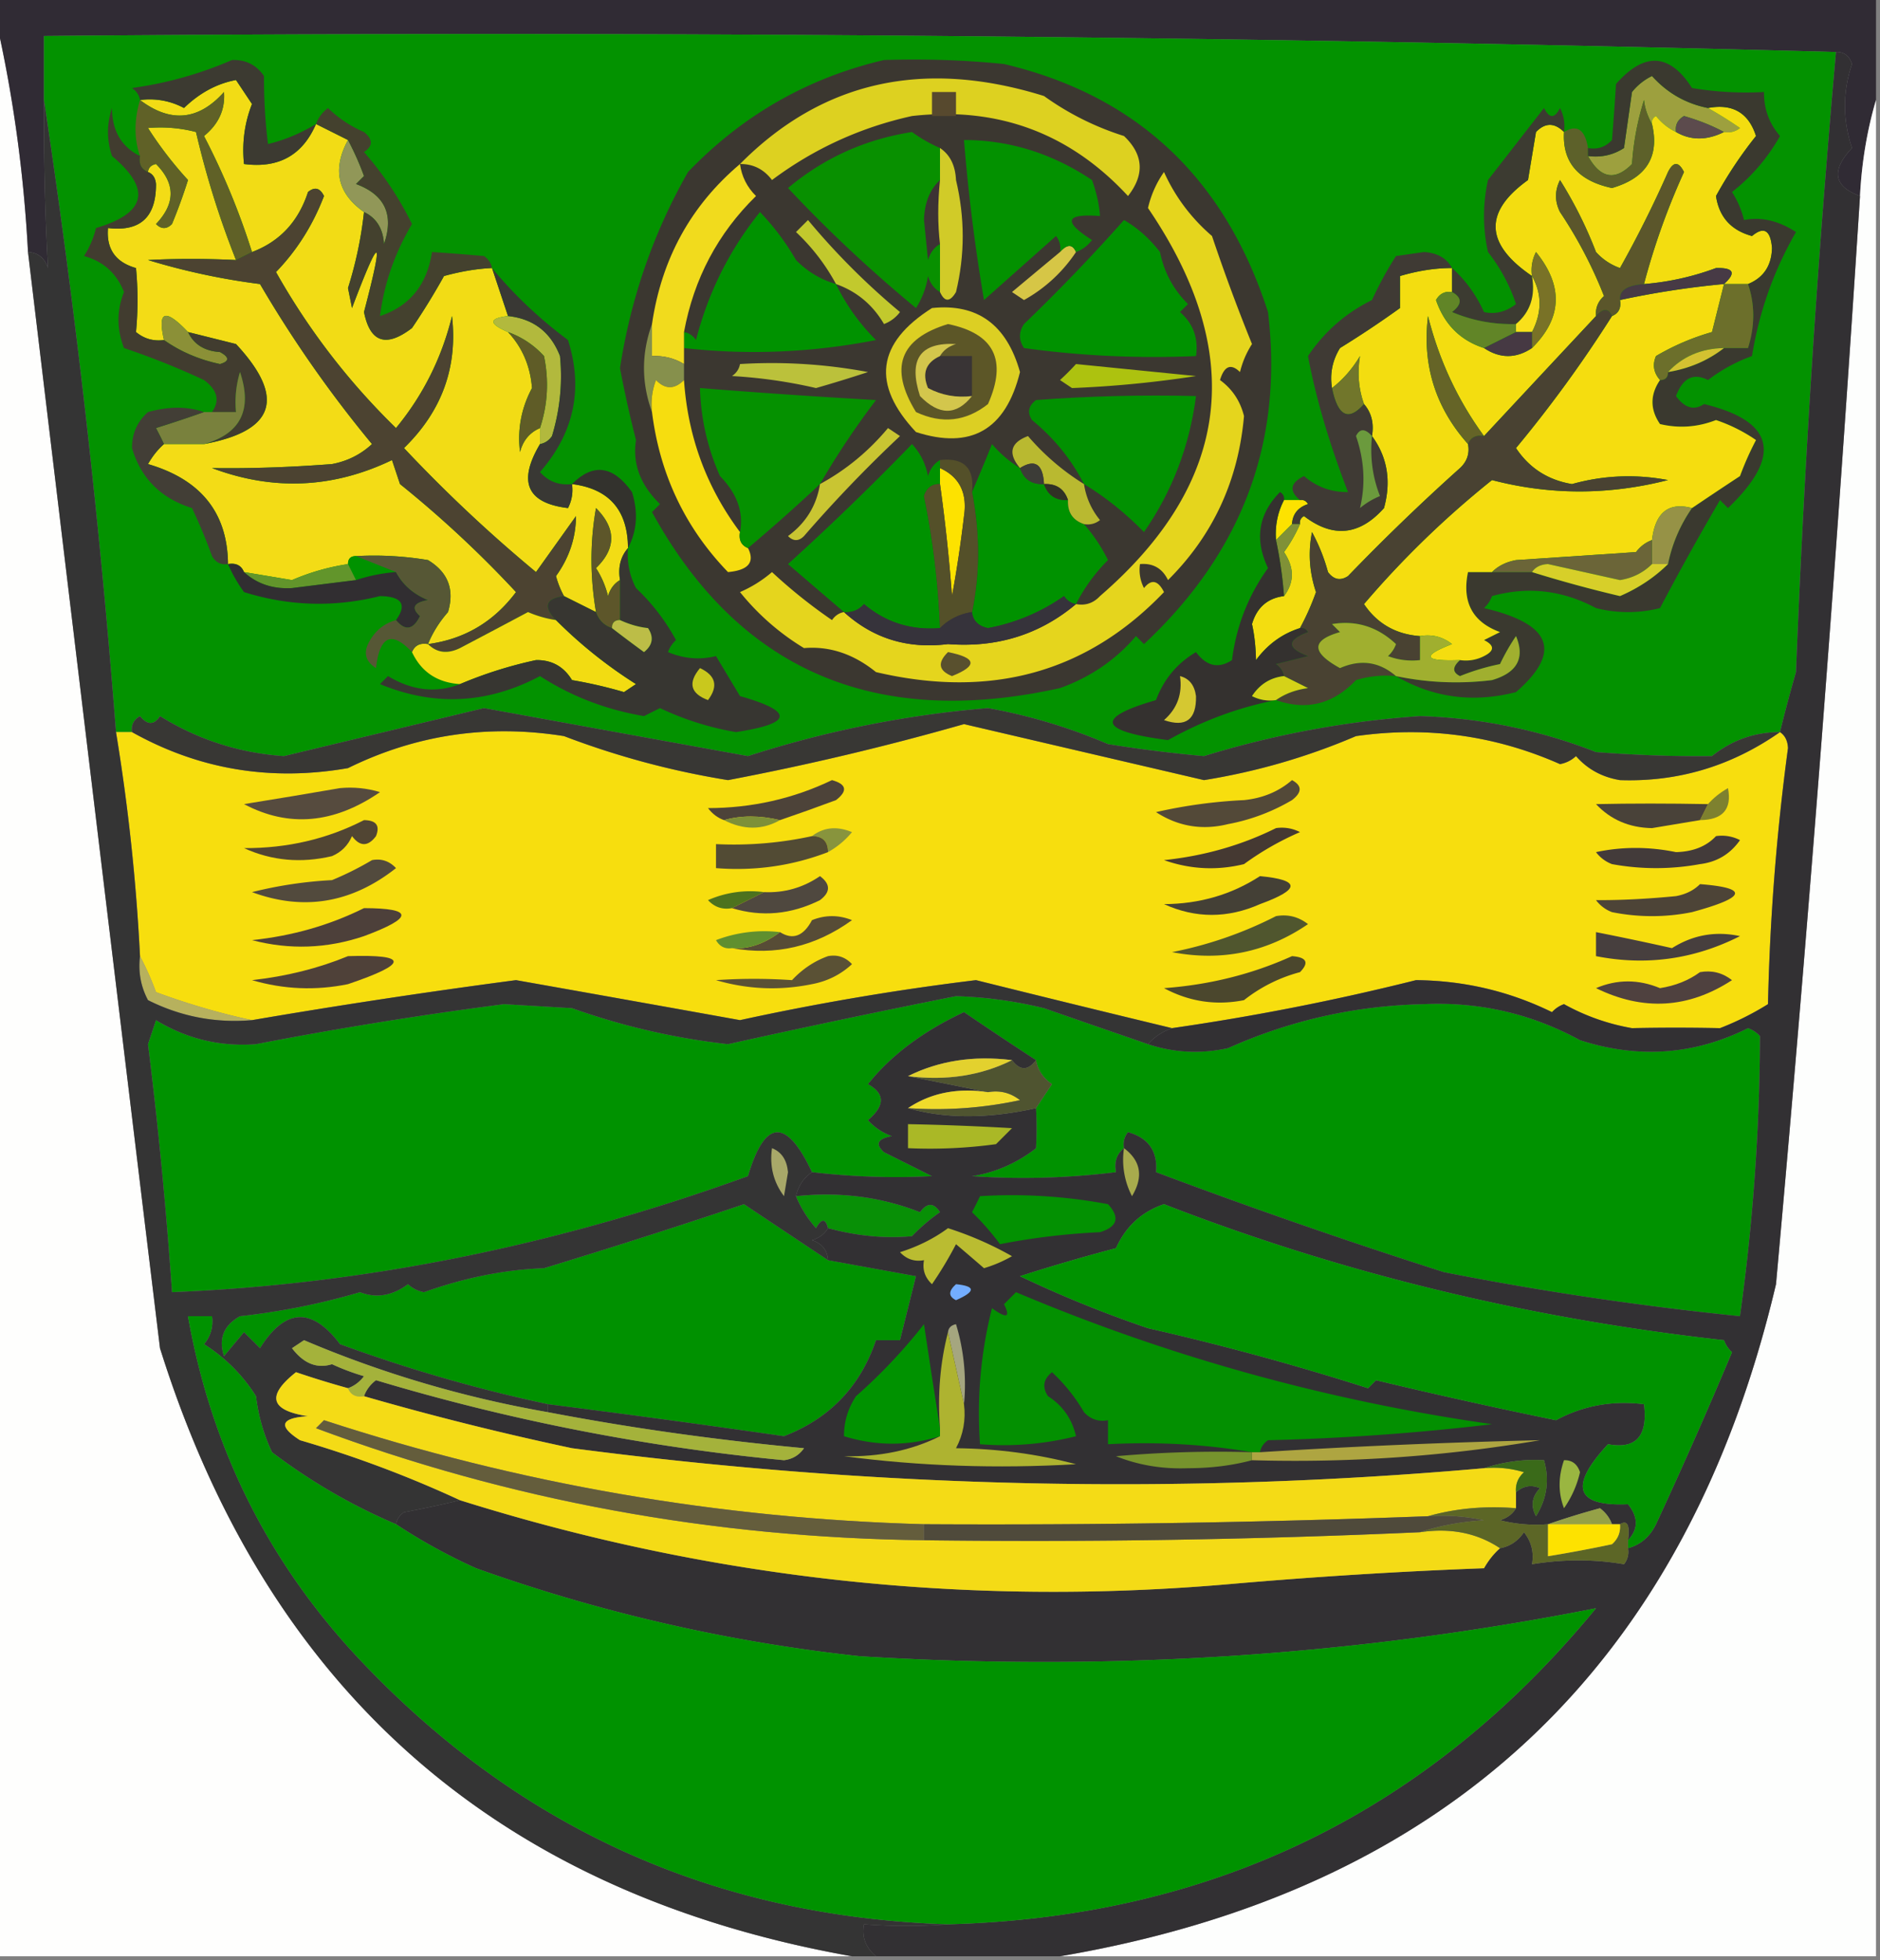<svg xmlns="http://www.w3.org/2000/svg" width="235" height="245" style="shape-rendering:geometricPrecision;text-rendering:geometricPrecision;image-rendering:optimizeQuality;fill-rule:evenodd;clip-rule:evenodd"><rect width="100%" height="100%" fill="#808080" stroke="none"/><path style="opacity:1" fill="#fefefd" d="M-.5 2.5c2.143 9.426 3.476 19.093 4 29a81725.64 81725.64 0 0 0 16.5 137c13.422 42.805 42.255 68.139 86.5 76H-.5V2.5z"/><path style="opacity:1" fill="#302b34" d="M-.5-.5h235v13c-1.117 3.795-1.783 7.795-2 12-3.299-1.2-3.632-3.2-1-6-1.173-3.52-1.173-7.02 0-10.5-.336-1.03-1.003-1.53-2-1.5a6273.2 6273.2 0 0 0-224-2v8c-.05 7.06.116 14.06.5 21-.417-1.256-1.25-1.923-2.5-2-.524-9.907-1.857-19.574-4-29v-3z"/><path style="opacity:1" fill="#039200" d="M229.5 6.5a1560.321 1560.321 0 0 0-5 77.5c-.72 2.49-1.387 4.99-2 7.5-3.175.003-6.008 1.003-8.5 3-4.632.051-9.465-.116-14.5-.5a65.352 65.352 0 0 0-22-4.5 118.848 118.848 0 0 0-27 5c-4.017-.36-8.017-.86-12-1.5a68.92 68.92 0 0 0-15-4.5 133.016 133.016 0 0 0-30 6c-10.97-1.993-21.97-3.993-33-6l-25 6c-5.6-.386-10.767-2.053-15.5-5-.741 1.14-1.575 1.14-2.5 0-.797.457-1.13 1.124-1 2h-2a1102.087 1102.087 0 0 0-9-79v-8a6273.2 6273.2 0 0 1 224 2z"/><path style="opacity:1" fill="#f2dc15" d="m39.5 15.5 4 2c-1.986 3.667-1.319 6.667 2 9a49.07 49.07 0 0 1-2 9.5l.5 2.5c3.553-9.396 4.053-9.23 1.5.5.762 3.81 2.762 4.477 6 2a86.494 86.494 0 0 0 4-6.5c2.106-.58 4.106-.914 6-1l2 6c-2.433.286-2.433.952 0 2 1.79 1.922 2.79 4.255 3 7-1.343 2.51-1.843 5.176-1.5 8 .377-1.442 1.21-2.442 2.5-3v2c-2.803 4.717-1.637 7.383 3.5 8 .483-.948.65-1.948.5-3 4.637.588 6.97 3.255 7 8-.934 1.068-1.268 2.401-1 4-.722.418-1.222 1.084-1.5 2a11.362 11.362 0 0 0-1.5-3.5c2.535-2.457 2.535-4.957 0-7.5-.754 4.218-.754 8.552 0 13l-4-2a11.104 11.104 0 0 1-1-2.5c1.654-2.295 2.487-4.795 2.5-7.5l-5 7A181.46 181.46 0 0 1 50.5 56c4.73-4.606 6.73-10.106 6-16.5-1.274 5.214-3.607 9.88-7 14a86.074 86.074 0 0 1-15-19.5c2.604-2.691 4.604-5.858 6-9.5-.502-1.021-1.168-1.188-2-.5-1.199 3.695-3.532 6.195-7 7.5a90.162 90.162 0 0 0-6-14.5c1.832-1.489 2.665-3.322 2.5-5.5-3.176 3.557-6.676 3.89-10.5 1 1.967-.24 3.8.094 5.5 1 1.95-1.888 4.117-3.054 6.5-3.5l2 3c-.935 2.38-1.268 4.88-1 7.5 4.318.57 7.318-1.096 9-5z"/><path style="opacity:1" fill="#9da03e" d="M213.5 13.5a51.19 51.19 0 0 1 4 2.5 2.427 2.427 0 0 1-2 .5c-1.497-.806-3.164-1.472-5-2-.798.457-1.131 1.124-1 2-.958-.453-1.792-1.12-2.5-2-.399.228-.565.562-.5 1-.574-1.028-.907-2.028-1-3a34.25 34.25 0 0 0-1.5 8c-2.12 2.14-3.953 1.807-5.5-1 1.644.213 3.144-.12 4.5-1l1-7a7.248 7.248 0 0 1 2.5-2c1.9 2.116 4.233 3.45 7 4z"/><path style="opacity:1" fill="#fdfefd" d="M234.5 12.5v232h-102c48.412-8.246 78.245-36.246 89.5-84a5191.663 5191.663 0 0 0 10.5-136c.217-4.205.883-8.205 2-12z"/><path style="opacity:1" fill="#f3dd10" d="M213.5 13.5c3.071-.575 5.071.591 6 3.5a52.108 52.108 0 0 0-5 7.5c.388 2.622 1.888 4.289 4.5 5 1.487-1.241 2.32-.741 2.5 1.5-.057 2.209-1.057 3.709-3 4.5h-3c1.554-1.395 1.221-2.061-1-2a33.39 33.39 0 0 1-9 2 87.73 87.73 0 0 1 5-14c-.667-1.333-1.333-1.333-2 0a142.322 142.322 0 0 1-6 12 7.292 7.292 0 0 1-3-2 51.91 51.91 0 0 0-4.5-9c-.667 1.333-.667 2.667 0 4a55.08 55.08 0 0 1 5.5 10.5c-.752.67-1.086 1.504-1 2.5-4.716 5.046-9.383 10.046-14 15-3.28-4.48-5.613-9.48-7-15-.744 6.1.923 11.434 5 16 .219 1.175-.114 2.175-1 3a265.053 265.053 0 0 0-14 13.5c-.949.617-1.782.45-2.5-.5a22.973 22.973 0 0 0-2-5c-.499 2.522-.332 5.022.5 7.5a31.535 31.535 0 0 1-2 4.5c-2.216.703-4.049 2.036-5.5 4-.034-1.68-.201-3.18-.5-4.5.603-2.071 1.936-3.238 4-3.5 1.307-1.723 1.307-3.556 0-5.5a18.476 18.476 0 0 0 2-3.5c-.065-.438.101-.772.5-1 3.607 2.769 6.94 2.436 10-1 .927-3.363.427-6.363-1.5-9 .268-1.599-.066-2.932-1-4-.68-1.89-.847-3.89-.5-6-.949 1.593-2.115 2.926-3.5 4-.285-1.788.048-3.455 1-5a125.96 125.96 0 0 0 7.5-5v-4c2.262-.669 4.429-1.002 6.5-1v3c-.876-.13-1.543.203-2 1 1.044 3.045 3.044 5.045 6 6 2 1.333 4 1.333 6 0 3.782-3.745 3.949-7.745.5-12a4.934 4.934 0 0 0-.5 3c-5.891-4.004-6.058-8.004-.5-12l1-6c1.145-1.184 2.312-1.184 3.5 0-.215 3.774 1.785 6.108 6 7 4.297-1.253 5.964-3.92 5-8-.065-.438.101-.772.5-1 .708.88 1.542 1.547 2.5 2 1.847 1.073 3.847 1.073 6 0a2.427 2.427 0 0 0 2-.5 51.19 51.19 0 0 0-4-2.5z"/><path style="opacity:1" fill="#f3dc16" d="M29.5 32.5c-3.848-.189-7.515-.189-11 0a84.268 84.268 0 0 0 14 3 151.05 151.05 0 0 0 14 20c-1.412 1.306-3.079 2.14-5 2.5-5.27.404-10.27.57-15 .5 7.643 2.87 15.143 2.537 22.5-1l1 3A137.233 137.233 0 0 1 64.5 74c-2.782 3.722-6.449 5.889-11 6.5.582-1.431 1.415-2.764 2.5-4 .84-2.818.006-4.984-2.5-6.5a40.936 40.936 0 0 0-9-.5c-.667 0-1 .333-1 1a28.151 28.151 0 0 0-7 2c-2.012-.34-4.012-.673-6-1-.342-.838-1.008-1.172-2-1-.052-6.4-3.385-10.567-10-12.5.566-.995 1.233-1.828 2-2.5h5c8.9-1.645 10.233-5.812 4-12.5l-6-1.5c-2.847-3.002-3.847-2.668-3 1-1.322.17-2.489-.163-3.5-1a42.22 42.22 0 0 0 0-8c-2.556-.72-3.723-2.386-3.5-5 4.021.482 6.021-1.352 6-5.5-.07-.765-.403-1.265-1-1.5.06-.543.393-.876 1-1 2.438 2.438 2.438 4.938 0 7.5.667.667 1.333.667 2 0a66.778 66.778 0 0 0 2-5.5 47.053 47.053 0 0 1-5-6.5 17.64 17.64 0 0 1 6 .5 111.74 111.74 0 0 0 5 16z"/><path style="opacity:1" fill="#3c3a31" d="M39.5 15.5c-1.682 3.904-4.682 5.57-9 5-.268-2.62.065-5.12 1-7.5l-2-3c-2.383.446-4.55 1.612-6.5 3.5-1.7-.906-3.533-1.24-5.5-1-.11-.617-.444-1.117-1-1.5A47.422 47.422 0 0 0 29 7.5c1.71-.06 3.044.606 4 2-.011 2.937.155 5.77.5 8.5 2.037-.483 4.037-1.316 6-2.5z"/><path style="opacity:1" fill="#5d612a" d="M206.5 15.5c.964 4.08-.703 6.747-5 8-4.215-.892-6.215-3.226-6-7 1.623-.99 2.623-.324 3 2v1c1.547 2.807 3.38 3.14 5.5 1a34.25 34.25 0 0 1 1.5-8c.093.972.426 1.972 1 3z"/><path style="opacity:1" fill="#606127" d="m31.5 31.5-2 1a111.74 111.74 0 0 1-5-16 17.64 17.64 0 0 0-6-.5 47.053 47.053 0 0 0 5 6.5 66.778 66.778 0 0 1-2 5.5c-.667.667-1.333.667-2 0 2.438-2.562 2.438-5.062 0-7.5-.607.124-.94.457-1 1-.838-.342-1.172-1.008-1-2-.744-2.148-.744-4.482 0-7 3.824 2.89 7.324 2.557 10.5-1 .165 2.178-.668 4.011-2.5 5.5a90.162 90.162 0 0 1 6 14.5z"/><path style="opacity:1" fill="#919758" d="M43.5 17.5a36.213 36.213 0 0 1 2 4.5l-1 1c3.604 1.334 4.771 3.834 3.5 7.5-.122-1.937-.955-3.27-2.5-4-3.319-2.333-3.986-5.333-2-9z"/><path style="opacity:1" fill="#3a392f" d="M174.5 84.5c3.976.83 7.976.997 12 .5 3.144-.919 4.144-2.752 3-5.5a26.598 26.598 0 0 0-2 3.5 28.043 28.043 0 0 0-5 1.5c-.963-.47-.963-1.136 0-2a4.932 4.932 0 0 0 3-.5c1.333-.667 1.333-1.333 0-2l2-1c-3.441-1.258-4.774-3.758-4-7.5h8a161.564 161.564 0 0 0 11 3c2.313-1 4.313-2.334 6-4a18.658 18.658 0 0 1 3-7 521.141 521.141 0 0 1 6-4 37.151 37.151 0 0 1 2-4.5 20.026 20.026 0 0 0-5-2.5c-2.301.896-4.634 1.063-7 .5-1.252-1.828-1.252-3.661 0-5.5.667 0 1-.333 1-1 2.657-.435 4.991-1.435 7-3h3c.871-2.772.871-5.438 0-8 1.943-.791 2.943-2.291 3-4.5-.18-2.241-1.013-2.741-2.5-1.5-2.612-.711-4.112-2.378-4.5-5a52.108 52.108 0 0 1 5-7.5c-.929-2.909-2.929-4.075-6-3.5-2.767-.55-5.1-1.884-7-4a7.248 7.248 0 0 0-2.5 2l-1 7c-1.356.88-2.856 1.213-4.5 1v-1c1.175.219 2.175-.114 3-1 .176-2.172.343-4.505.5-7 3.537-4.034 6.704-3.867 9.5.5 2.982.498 5.982.665 9 .5-.023 2.1.644 3.933 2 5.5a23.377 23.377 0 0 1-6 7 11.339 11.339 0 0 1 1.5 3.5c2.128-.427 4.295.073 6.5 1.5-2.77 4.793-4.603 9.96-5.5 15.5a20.48 20.48 0 0 0-5.5 3c-1.822-.929-3.155-.262-4 2 1.09 1.503 2.257 1.836 3.5 1 8.832 2.128 9.832 6.46 3 13l-1-1a334.97 334.97 0 0 0-7.5 13.5 16.25 16.25 0 0 1-8 0c-4.183-2.242-8.516-2.742-13-1.5a3.647 3.647 0 0 1-1 1.5c8.462 1.964 9.795 5.464 4 10.5-5.357 1.377-10.357.71-15-2z"/><path style="opacity:1" fill="#5c4b4d" d="M215.5 16.5c-2.153 1.073-4.153 1.073-6 0-.131-.876.202-1.543 1-2 1.836.528 3.503 1.194 5 2z"/><path style="opacity:1" fill="#3c3b31" d="M195.5 16.5c-1.188-1.184-2.355-1.184-3.5 0l-1 6c-5.558 3.996-5.391 7.996.5 12 .446 2.51-.22 4.51-2 6-2.771.08-5.437-.42-8-1.5 1.274-.977 1.274-1.81 0-2.5v-3c1.679 1.5 3.012 3.333 4 5.5 1.408.315 2.741-.018 4-1a21.46 21.46 0 0 0-3.5-6.5c-.667-3-.667-6 0-9l7-9c.667 1.333 1.333 1.333 2 0 .483.948.649 1.948.5 3z"/><path style="opacity:1" fill="#44412e" d="M61.5 33.5c-1.894.086-3.894.42-6 1a86.494 86.494 0 0 1-4 6.5c-3.238 2.477-5.238 1.81-6-2 2.553-9.73 2.053-9.896-1.5-.5l-.5-2.5a49.07 49.07 0 0 0 2-9.5c1.545.73 2.378 2.063 2.5 4 1.271-3.666.104-6.166-3.5-7.5l1-1a36.213 36.213 0 0 0-2-4.5l-4-2c.283-.79.783-1.456 1.5-2a14.754 14.754 0 0 0 4.5 3c1.14.925 1.14 1.759 0 2.5a41.042 41.042 0 0 1 6 9c-2.15 3.613-3.483 7.447-4 11.5 3.707-1.224 5.873-3.89 6.5-8 1.974.126 4.141.292 6.5.5.556.383.89.883 1 1.5z"/><path style="opacity:1" fill="#f9e01b" d="M191.5 34.5c1.256 2.226 1.256 4.559 0 7h-2v-1c1.78-1.49 2.446-3.49 2-6z"/><path style="opacity:1" fill="#797227" d="M191.5 43.5v-2c1.256-2.441 1.256-4.774 0-7a4.934 4.934 0 0 1 .5-3c3.449 4.255 3.282 8.255-.5 12z"/><path style="opacity:1" fill="#f5dd0f" d="m215.5 35.5-1.5 6a29.87 29.87 0 0 0-7 3c-.47 1.077-.303 2.077.5 3-1.252 1.839-1.252 3.672 0 5.5 2.366.563 4.699.396 7-.5a20.026 20.026 0 0 1 5 2.5 37.151 37.151 0 0 0-2 4.5 521.141 521.141 0 0 0-6 4c-2.925-.781-4.592.552-5 4-.789.283-1.456.783-2 1.5l-15 1c-1.237.232-2.237.732-3 1.5h-3c-.774 3.742.559 6.242 4 7.5l-2 1c1.333.667 1.333 1.333 0 2a4.932 4.932 0 0 1-3 .5c-4.541.17-4.874-.498-1-2-1.189-.929-2.522-1.262-4-1-3.013-.22-5.347-1.553-7-4a117.324 117.324 0 0 1 16-15.5c7.255 1.894 14.589 1.894 22 0-4.058-.767-8.058-.6-12 .5-3.004-.5-5.338-2-7-4.5a159.076 159.076 0 0 0 12-16.5c.838-.342 1.172-1.008 1-2 4.29-.925 8.624-1.591 13-2z"/><path style="opacity:1" fill="#473a45" d="M215.5 35.5c-4.376.409-8.71 1.075-13 2-.122-1.207.878-1.874 3-2a33.39 33.39 0 0 0 9-2c2.221-.061 2.554.605 1 2z"/><path style="opacity:1" fill="#3b3730" d="M110.5 7.5c5.011-.166 10.011 0 15 .5 16.591 3.91 27.591 14.244 33 31 1.953 16.194-3.214 30.027-15.5 41.5l-1-1c-2.536 2.97-5.703 5.136-9.5 6.5-23.136 5.118-40.136-2.215-51-22l1-1c-2.455-2.383-3.455-5.05-3-8a141.823 141.823 0 0 1-2-9c1.347-8.745 4.18-16.911 8.5-24.5 6.822-7.107 14.988-11.773 24.5-14z"/><path style="opacity:1" fill="#d6c646" d="M134.5 31.5a18.711 18.711 0 0 1-6.5 6l-1.5-1a1833.76 1833.76 0 0 1 6-5c.896-1.006 1.562-1.006 2 0z"/><path style="opacity:1" fill="#c2c92d" d="M104.5 35.5a25.534 25.534 0 0 0-5-6.5l1.5-1.5A89.164 89.164 0 0 0 112.5 39a4.451 4.451 0 0 1-2 1.5c-1.405-2.407-3.405-4.074-6-5z"/><path style="opacity:1" fill="#009200" d="M140.5 27.5c1.693.975 3.193 2.308 4.5 4 .516 2.534 1.683 4.7 3.5 6.5l-1 1c1.655 1.444 2.322 3.278 2 5.5-7.255.313-14.421-.02-21.5-1-.667-1-.667-2 0-3a228.244 228.244 0 0 0 12.5-13zM104.5 35.5a25.494 25.494 0 0 0 5 7c-8.002 1.566-16.002 1.9-24 1v-2c.617.11 1.117.444 1.5 1 1.535-5.965 4.202-11.298 8-16a31.158 31.158 0 0 1 4.5 6c1.44 1.452 3.106 2.452 5 3z"/><path style="opacity:1" fill="#3d3334" d="M117.5 22.5c-.292 2.876-.292 5.543 0 8-.722.418-1.222 1.084-1.5 2l-.5-5c.056-2.14.723-3.806 2-5z"/><path style="opacity:1" fill="#d1cb28" d="M117.5 18.5c1.248.834 1.915 2.167 2 4 1.119 4.702 1.119 9.369 0 14-.757 1.273-1.423 1.273-2 0v-6c-.292-2.457-.292-5.124 0-8v-4z"/><path style="opacity:1" fill="#f1db1d" d="M92.5 20.5c.203 1.544.87 2.878 2 4-4.769 4.664-7.769 10.33-9 17v4c-1.208-.734-2.541-1.067-4-1v-4c1.192-8.152 4.859-14.819 11-20z"/><path style="opacity:1" fill="#039100" d="M134.5 31.5c-.438-1.006-1.104-1.006-2 0a2.429 2.429 0 0 0-.5-2l-9 8a228.213 228.213 0 0 1-2.5-20c5.687.003 11.02 1.67 16 5 .572 1.578.906 3.078 1 4.5-4.333-.333-4.667.667-1 3-.544.717-1.211 1.217-2 1.5z"/><path style="opacity:1" fill="#089000" d="M117.5 18.5v4c-1.277 1.194-1.944 2.86-2 5l.5 5c.278-.916.778-1.582 1.5-2v6c-.722-.417-1.222-1.084-1.5-2a10.256 10.256 0 0 1-1.5 4 171.211 171.211 0 0 1-16-15c4.477-3.752 9.644-6.085 15.5-7a18.489 18.489 0 0 0 3.5 2z"/><path style="opacity:1" fill="#ddd120" d="M92.5 20.5c10.272-10.36 22.939-13.193 38-8.5a35.16 35.16 0 0 0 10 5c2.436 2.319 2.603 4.819.5 7.5-7.276-7.871-16.276-11.204-27-10-6.415 1.415-12.249 4.082-17.5 8-1.024-1.353-2.357-2.02-4-2z"/><path style="opacity:1" fill="#57492e" d="M116.5 11.5h3v3h-3v-3z"/><path style="opacity:1" fill="#5b562b" d="M205.5 35.5c-2.122.126-3.122.793-3 2 .172.992-.162 1.658-1 2-.438-1.006-1.104-1.006-2 0-.086-.996.248-1.83 1-2.5a55.08 55.08 0 0 0-5.5-10.5c-.667-1.333-.667-2.667 0-4a51.91 51.91 0 0 1 4.5 9 7.292 7.292 0 0 0 3 2 142.322 142.322 0 0 0 6-12c.667-1.333 1.333-1.333 2 0a87.73 87.73 0 0 0-5 14z"/><path style="opacity:1" fill="#8b9037" d="M23.5 41.5c.73 1.545 2.063 2.378 4 2.5 1.196.654 1.196 1.154 0 1.5-2.627-.558-4.96-1.558-7-3-.847-3.668.153-4.002 3-1z"/><path style="opacity:1" fill="#dccf23" d="M116.5 38.5c5.672-.597 9.338 2.07 11 8-1.786 7.22-6.119 9.72-13 7.5-5.592-5.95-4.926-11.116 2-15.5z"/><path style="opacity:1" fill="#618527" d="M181.5 36.5c1.274.69 1.274 1.523 0 2.5a18.982 18.982 0 0 0 8 1.5v1l-4 2c-2.956-.955-4.956-2.955-6-6 .457-.797 1.124-1.13 2-1z"/><path style="opacity:1" fill="#6c6f2b" d="M215.5 35.5h3c.871 2.562.871 5.228 0 8h-3c-2.846.052-5.18 1.052-7 3 0 .667-.333 1-1 1-.803-.923-.97-1.923-.5-3a29.87 29.87 0 0 1 7-3l1.5-6z"/><path style="opacity:1" fill="#b2b93d" d="M63.5 39.5c3.17.339 5.336 2.005 6.5 5 .33 3.366-.003 6.7-1 10-.383.556-.883.89-1.5 1v-2c.968-2.945 1.134-5.945.5-9a11.112 11.112 0 0 0-4.5-3c-2.433-1.048-2.433-1.714 0-2z"/><path style="opacity:1" fill="#656427" d="M185.5 54.5c-.992-.172-1.658.162-2 1-4.077-4.566-5.744-9.9-5-16 1.387 5.52 3.72 10.52 7 15z"/><path style="opacity:1" fill="#86904c" d="M81.5 40.5v4c1.459-.067 2.792.266 4 1v2c-1.188 1.184-2.355 1.184-3.5 0a8.434 8.434 0 0 0-.5 4c-1.333-3.667-1.333-7.333 0-11z"/><path style="opacity:1" fill="#463943" d="M189.5 41.5h2v2c-2 1.333-4 1.333-6 0l4-2z"/><path style="opacity:1" fill="#413c2f" d="M17.5 19.5c-.172.992.162 1.658 1 2 .597.235.93.735 1 1.5.021 4.148-1.979 5.982-6 5.5-.223 2.614.944 4.28 3.5 5a42.22 42.22 0 0 1 0 8c1.011.837 2.178 1.17 3.5 1 2.04 1.442 4.373 2.442 7 3 1.196-.346 1.196-.846 0-1.5-1.937-.122-3.27-.955-4-2.5l6 1.5c6.233 6.688 4.9 10.855-4 12.5 4.578-1.286 6.078-4.286 4.5-9-.494 1.634-.66 3.3-.5 5h-3c1.01-1.44.676-2.772-1-4a94.783 94.783 0 0 0-10-4c-.92-2.38-.92-4.714 0-7-.918-2.339-2.584-3.839-5-4.5a11.362 11.362 0 0 0 1.5-3.5c6.29-1.857 6.957-4.857 2-9-.667-2-.667-4 0-6 .008 2.845 1.175 4.845 3.5 6z"/><path style="opacity:1" fill="#d3c131" d="M215.5 43.5c-2.009 1.565-4.343 2.565-7 3 1.82-1.948 4.154-2.948 7-3z"/><path style="opacity:1" fill="#bbc13b" d="M92.5 45.5a64.875 64.875 0 0 1 16 1c-2.186.72-4.353 1.388-6.5 2A62.033 62.033 0 0 0 91.5 47c.556-.383.89-.883 1-1.5z"/><path style="opacity:1" fill="#adc20f" d="m134.5 45.5 15 1.5a136.27 136.27 0 0 1-15.5 1.5l-1.5-1a30.968 30.968 0 0 0 2-2z"/><path style="opacity:1" fill="#f6dd0f" d="M85.5 47.5c.473 7.06 2.806 13.394 7 19-.172.992.162 1.658 1 2 .885 1.77.052 2.77-2.5 3-5.357-5.545-8.524-12.212-9.5-20a8.434 8.434 0 0 1 .5-4c1.145 1.184 2.312 1.184 3.5 0z"/><path style="opacity:1" fill="#059100" d="M102.5 60.5a217.518 217.518 0 0 1-9 8c-.838-.342-1.172-1.008-1-2 .472-2.47-.36-4.804-2.5-7a28.786 28.786 0 0 1-2.5-11 973.24 973.24 0 0 0 22 1.5c-2.581 3.4-4.915 6.9-7 10.5z"/><path style="opacity:1" fill="#5c5627" d="M118.5 40.5c5.768 1.18 7.435 4.513 5 10-2.763 2.181-5.763 2.515-9 1-3.382-5.497-2.049-9.163 4-11z"/><path style="opacity:1" fill="#393435" d="M117.5 44.5h4v5c-1.967.24-3.801-.094-5.5-1-.773-1.852-.273-3.186 1.5-4z"/><path style="opacity:1" fill="#5f5c27" d="M63.5 41.5c1.73.617 3.23 1.617 4.5 3 .634 3.055.468 6.055-.5 9-1.29.558-2.123 1.558-2.5 3-.343-2.824.157-5.49 1.5-8-.21-2.745-1.21-5.078-3-7z"/><path style="opacity:1" fill="#d3c64c" d="M117.5 44.5c-1.773.814-2.273 2.148-1.5 4 1.699.906 3.533 1.24 5.5 1-1.95 2.452-4.116 2.452-6.5 0-1.486-4.578.014-6.744 4.5-6.5-.916.278-1.582.778-2 1.5z"/><path style="opacity:1" fill="#019101" d="M135.5 60.5c-1.582-3.088-3.748-5.754-6.5-8-.617-.95-.451-1.782.5-2.5 6.658-.5 13.325-.666 20-.5-.804 6.24-2.971 11.906-6.5 17-2.312-2.368-4.812-4.368-7.5-6z"/><path style="opacity:1" fill="#71762b" d="M170.5 50.5c-1.942 2.198-3.275 1.531-4-2 1.385-1.074 2.551-2.407 3.5-4-.347 2.11-.18 4.11.5 6z"/><path style="opacity:1" fill="#393834" d="M61.5 33.5c2.73 3.314 5.897 6.314 9.5 9 1.935 6.1.769 11.6-3.5 16.5 1.063 1.188 2.397 1.688 4 1.5a4.932 4.932 0 0 1-.5 3c-5.137-.617-6.303-3.283-3.5-8 .617-.11 1.117-.444 1.5-1 .997-3.3 1.33-6.634 1-10-1.164-2.995-3.33-4.661-6.5-5l-2-6z"/><path style="opacity:1" fill="#4c4331" d="M70.5 74.5c-2.296.304-2.629 1.304-1 3a14.076 14.076 0 0 1-3.5-1 1509.131 1509.131 0 0 1-8.5 4.5c-1.566.765-2.9.598-4-.5 4.551-.611 8.218-2.778 11-6.5A137.233 137.233 0 0 0 50 60.5l-1-3c-7.357 3.537-14.857 3.87-22.5 1 4.73.07 9.73-.096 15-.5 1.921-.36 3.588-1.194 5-2.5a151.05 151.05 0 0 1-14-20 84.268 84.268 0 0 1-14-3c3.485-.189 7.152-.189 11 0l2-1c3.468-1.305 5.801-3.805 7-7.5.832-.688 1.498-.521 2 .5-1.396 3.642-3.396 6.809-6 9.5a86.074 86.074 0 0 0 15 19.5c3.393-4.12 5.726-8.786 7-14 .73 6.394-1.27 11.894-6 16.5A181.46 181.46 0 0 0 67 71.5l5-7c-.013 2.705-.846 5.205-2.5 7.5.243.902.577 1.735 1 2.5z"/><path style="opacity:1" fill="#79813d" d="M25.5 55.5h-5a44.358 44.358 0 0 0-1-2 168.86 168.86 0 0 0 6-2h4c-.16-1.7.006-3.366.5-5 1.578 4.714.078 7.714-4.5 9z"/><path style="opacity:1" fill="#c9c532" d="M102.5 60.5c3.237-1.758 6.07-4.091 8.5-7l1.5 1a168.733 168.733 0 0 0-12 12.5c-.667.667-1.333.667-2 0 2.234-1.638 3.567-3.804 4-6.5z"/><path style="opacity:1" fill="#494232" d="M201.5 39.5a159.076 159.076 0 0 1-12 16.5c1.662 2.5 3.996 4 7 4.5 3.942-1.1 7.942-1.267 12-.5-7.411 1.894-14.745 1.894-22 0a117.324 117.324 0 0 0-16 15.5c1.653 2.447 3.987 3.78 7 4v3a8.435 8.435 0 0 1-4-.5 3.647 3.647 0 0 0 1-1.5c-2.304-2.168-4.971-3.001-8-2.5l1 1c-3.601 1.025-3.601 2.525 0 4.5 2.579-1.135 4.913-.801 7 1a12.935 12.935 0 0 0-5 .5c-2.86 3.014-6.193 3.847-10 2.5 1.109-.79 2.442-1.29 4-1.5l-3-1.5c-.111-.617-.444-1.117-1-1.5l4-1c-2.667-1-2.667-2 0-3-.228-.399-.562-.565-1-.5a31.535 31.535 0 0 0 2-4.5c-.832-2.478-.999-4.978-.5-7.5a22.973 22.973 0 0 1 2 5c.718.95 1.551 1.117 2.5.5 4.541-4.71 9.208-9.21 14-13.5.886-.825 1.219-1.825 1-3 .342-.838 1.008-1.172 2-1 4.617-4.954 9.284-9.954 14-15 .896-1.006 1.562-1.006 2 0z"/><path style="opacity:1" fill="#009200" d="M117.5 57.5v3c-.997-.03-1.664.47-2 1.5a101.354 101.354 0 0 1 2 16.5c-3.615.294-6.782-.706-9.5-3-.671.752-1.504 1.086-2.5 1a3117.118 3117.118 0 0 1-7-6 331.417 331.417 0 0 0 15.5-15c1.044 1.123 1.71 2.456 2 4 .278-.916.778-1.583 1.5-2zM127.5 58.5c.473 1.406 1.473 2.073 3 2 .473 1.406 1.473 2.073 3 2-.073 1.527.594 2.527 2 3a20.967 20.967 0 0 1 3 4.5 21.5 21.5 0 0 0-4 5.5c-.617-.11-1.117-.444-1.5-1a24.16 24.16 0 0 1-9.5 4c-1.213-.247-1.88-.914-2-2 .998-4.82.998-9.82 0-15a218.094 218.094 0 0 0 2.5-6 14.694 14.694 0 0 0 3.5 3z"/><path style="opacity:1" fill="#b9b930" d="M135.5 60.5a9.173 9.173 0 0 0 2 4.5 2.427 2.427 0 0 1-2 .5c-1.406-.473-2.073-1.473-2-3-.473-1.406-1.473-2.073-3-2-.132-2.507-1.132-3.174-3-2-1.534-1.842-1.2-3.175 1-4a30.03 30.03 0 0 0 7 6z"/><path style="opacity:1" fill="#423e36" d="M25.5 51.5a168.86 168.86 0 0 1-6 2c.363.684.696 1.35 1 2-.767.672-1.434 1.505-2 2.5 6.615 1.933 9.948 6.1 10 12.5-.876.13-1.543-.203-2-1a66.678 66.678 0 0 0-2.5-6c-3.883-1.217-6.383-3.717-7.5-7.5-.007-1.812.66-3.312 2-4.5 2.595-.72 4.929-.72 7 0z"/><path style="opacity:1" fill="#fde200" d="M117.5 58.5c2.431 1.107 3.431 3.107 3 6a156.12 156.12 0 0 1-1.5 10 218.234 218.234 0 0 0-1.5-14v-2z"/><path style="opacity:1" fill="#3c3c37" d="M130.5 60.5c-1.527.073-2.527-.594-3-2 1.868-1.174 2.868-.507 3 2z"/><path style="opacity:1" fill="#33322d" d="M78.5 68.5c-.03-4.745-2.363-7.412-7-8 2.642-2.655 5.142-2.322 7.5 1 .796 2.538.63 4.872-.5 7z"/><path style="opacity:1" fill="#313125" d="M130.5 60.5c1.527-.073 2.527.594 3 2-1.527.073-2.527-.594-3-2z"/><path style="opacity:1" fill="#fde200" d="M160.5 62.5h2c.438-.065.772.101 1 .5-1.256.417-1.923 1.25-2 2.5l-2 2c-.134-1.791.199-3.458 1-5z"/><path style="opacity:1" fill="#3f3a34" d="M181.5 33.5c-2.071-.002-4.238.331-6.5 1v4a125.96 125.96 0 0 1-7.5 5c-.952 1.545-1.285 3.212-1 5 .725 3.531 2.058 4.198 4 2 .934 1.068 1.268 2.401 1 4 1.927 2.637 2.427 5.637 1.5 9-3.06 3.436-6.393 3.769-10 1-.399.228-.565.562-.5 1h-1c.077-1.25.744-2.083 2-2.5-.228-.399-.562-.565-1-.5-1.395-1.148-1.228-2.148.5-3 1.584 1.361 3.418 2.028 5.5 2-2.364-6.136-4.03-11.803-5-17 2.049-3.05 4.716-5.383 8-7a43.718 43.718 0 0 1 3-5.5l3.5-.5c1.681.108 2.848.775 3.5 2z"/><path style="opacity:1" fill="#6b9a3d" d="M171.5 54.5c-.268 2.62.065 5.12 1 7.5a9.465 9.465 0 0 0-2.5 1.5c.708-2.989.541-5.989-.5-9 .47-.963 1.137-.963 2 0z"/><path style="opacity:1" fill="#969246" d="M211.5 63.5a18.658 18.658 0 0 0-3 7h-2v-3c.408-3.448 2.075-4.781 5-4z"/><path style="opacity:1" fill="#809137" d="M161.5 65.5h1a18.476 18.476 0 0 1-2 3.5c1.307 1.944 1.307 3.777 0 5.5a51.56 51.56 0 0 0-1-7l2-2z"/><path style="opacity:1" fill="#545029" d="M117.5 58.5v-1c3-.333 4.333 1 4 4 .998 5.18.998 10.18 0 15-1.562.233-2.895.9-4 2a101.354 101.354 0 0 0-2-16.5c.336-1.03 1.003-1.53 2-1.5a218.234 218.234 0 0 1 1.5 14 156.12 156.12 0 0 0 1.5-10c.431-2.893-.569-4.893-3-6z"/><path style="opacity:1" fill="#009200" d="m44.5 69.5 5 2a20.677 20.677 0 0 0-5 1l-1-2c0-.667.333-1 1-1z"/><path style="opacity:1" fill="#6b6538" d="M206.5 67.5v3c-1.094 1.082-2.427 1.748-4 2l-9-2c-.916.043-1.583.376-2 1h-5c.763-.768 1.763-1.268 3-1.5l15-1c.544-.717 1.211-1.217 2-1.5z"/><path style="opacity:1" fill="#d7cf29" d="M191.5 71.5c.417-.624 1.084-.957 2-1l9 2c1.573-.252 2.906-.918 4-2h2c-1.687 1.666-3.687 3-6 4a161.564 161.564 0 0 1-11-3z"/><path style="opacity:1" fill="#62952b" d="m43.5 70.5 1 2c-2.657.33-5.324.663-8 1-2.383.139-4.383-.528-6-2 1.988.327 3.988.66 6 1a28.151 28.151 0 0 1 7-2z"/><path style="opacity:1" fill="#5d562a" d="M77.5 72.5v5c-.667 0-1 .333-1 1-1-.333-1.667-1-2-2-.754-4.448-.754-8.782 0-13 2.535 2.543 2.535 5.043 0 7.5a11.362 11.362 0 0 1 1.5 3.5c.278-.916.778-1.582 1.5-2z"/><path style="opacity:1" fill="#e5d51d" d="M105.5 76.5c3.632 3.301 7.965 4.634 13 4 6.141.472 11.474-1.194 16-5 1.175.219 2.175-.114 3-1 16.379-14.147 18.379-30.313 6-48.5a12.794 12.794 0 0 1 2-4.5c1.395 3.09 3.395 5.757 6 8 1.537 4.57 3.204 9.07 5 13.5a11.339 11.339 0 0 0-1.5 3.5c-1.131-1.104-1.965-.77-2.5 1 1.531 1.113 2.531 2.613 3 4.5-.71 8.077-3.877 14.91-9.5 20.5-.71-1.473-1.876-2.14-3.5-2a4.934 4.934 0 0 0 .5 3c.914-1.154 1.747-.987 2.5.5-9.606 10.044-21.606 13.378-36 10-2.807-2.27-5.807-3.27-9-3a30.574 30.574 0 0 1-8-7 15.653 15.653 0 0 0 4-2.5 64.578 64.578 0 0 0 7.5 6c.383-.556.883-.89 1.5-1z"/><path style="opacity:1" fill="#312e31" d="M28.5 70.5c.992-.172 1.658.162 2 1 1.617 1.472 3.617 2.139 6 2 2.676-.337 5.343-.67 8-1a20.677 20.677 0 0 1 5-1c.848 1.593 2.181 2.76 4 3.5-1.8.317-2.134.984-1 2-.852 1.728-1.852 1.895-3 .5 1.405-1.953.739-2.953-2-3-5.716 1.428-11.382 1.262-17-.5a18.492 18.492 0 0 1-2-3.5z"/><path style="opacity:1" fill="#f2dc12" d="M69.5 77.5a57.352 57.352 0 0 0 10 8l-1.5 1a56.691 56.691 0 0 0-6.5-1.5c-1.029-1.698-2.529-2.532-4.5-2.5a52.55 52.55 0 0 0-9.5 3c-2.837-.184-4.837-1.518-6-4 .342-.838 1.008-1.172 2-1 1.1 1.098 2.434 1.265 4 .5 2.823-1.483 5.657-2.983 8.5-4.5 1.138.49 2.305.823 3.5 1z"/><path style="opacity:1" fill="#565735" d="M44.5 69.5a40.936 40.936 0 0 1 9 .5c2.506 1.516 3.34 3.682 2.5 6.5-1.085 1.236-1.918 2.569-2.5 4-.992-.172-1.658.162-2 1-2.54-2.698-4.04-2.032-4.5 2-1.23-.775-1.563-1.775-1-3 .759-1.563 1.926-2.563 3.5-3 1.148 1.395 2.148 1.228 3-.5-1.134-1.016-.8-1.683 1-2-1.819-.74-3.152-1.907-4-3.5l-5-2z"/><path style="opacity:1" fill="#36333b" d="M134.5 75.5c-4.526 3.806-9.859 5.472-16 5-5.035.634-9.368-.699-13-4 .996.086 1.829-.248 2.5-1 2.718 2.294 5.885 3.294 9.5 3 1.105-1.1 2.438-1.767 4-2 .12 1.086.787 1.753 2 2a24.16 24.16 0 0 0 9.5-4c.383.556.883.89 1.5 1z"/><path style="opacity:1" fill="#59502e" d="M118.5 81.5c3.575.707 3.742 1.707.5 3-1.683-.677-1.85-1.677-.5-3z"/><path style="opacity:1" fill="#34312f" d="M160.5 62.5c-.801 1.542-1.134 3.209-1 5a51.56 51.56 0 0 1 1 7c-2.064.262-3.397 1.429-4 3.5.299 1.32.466 2.82.5 4.5 1.451-1.964 3.284-3.297 5.5-4 .438-.065.772.101 1 .5-2.667 1-2.667 2 0 3l-4 1c.556.383.889.883 1 1.5-1.696.185-3.029 1.019-4 2.5.948.483 1.948.65 3 .5-4.678.91-9.178 2.577-13.5 5-8.666-1.117-9.166-2.784-1.5-5 .972-2.605 2.639-4.605 5-6 1.32 1.77 2.82 2.103 4.5 1 .533-4.23 2.033-8.063 4.5-11.5-1.706-3.593-1.206-6.76 1.5-9.5.399.228.565.562.5 1z"/><path style="opacity:1" fill="#d5c831" d="M147.5 84.5c1.149.291 1.816 1.124 2 2.5.063 2.942-1.27 3.942-4 3 1.655-1.444 2.322-3.278 2-5.5z"/><path style="opacity:1" fill="#d5d218" d="m160.5 84.5 3 1.5c-1.558.21-2.891.71-4 1.5a4.932 4.932 0 0 1-3-.5c.971-1.481 2.304-2.315 4-2.5z"/><path style="opacity:1" fill="#a0af2f" d="M177.5 79.5c1.478-.262 2.811.071 4 1-3.874 1.502-3.541 2.17 1 2-.963.864-.963 1.53 0 2a28.043 28.043 0 0 1 5-1.5 26.598 26.598 0 0 1 2-3.5c1.144 2.748.144 4.581-3 5.5-4.024.497-8.024.33-12-.5-2.087-1.801-4.421-2.135-7-1-3.601-1.975-3.601-3.475 0-4.5l-1-1c3.029-.501 5.696.332 8 2.5a3.647 3.647 0 0 1-1 1.5 8.435 8.435 0 0 0 4 .5v-3z"/><path style="opacity:1" fill="#373631" d="M78.5 68.5a9.106 9.106 0 0 0 1 5 25.818 25.818 0 0 1 5 6.5c-.457.414-.79.914-1 1.5 1.973.831 3.973.998 6 .5l3 5c6.774 1.92 6.608 3.42-.5 4.5a36.34 36.34 0 0 1-9.5-3l-2 1c-4.749-.803-9.082-2.47-13-5-6.55 3.476-13.217 3.81-20 1l1-1c3.026 1.822 6.026 2.155 9 1a52.55 52.55 0 0 1 9.5-3c1.971-.032 3.471.802 4.5 2.5 2.198.373 4.365.873 6.5 1.5l1.5-1a57.352 57.352 0 0 1-10-8c-1.629-1.696-1.296-2.696 1-3l4 2c.333 1 1 1.667 2 2 1.265.98 2.599 1.98 4 3 1.083-.865 1.25-1.865.5-3-1.145-.12-2.311-.452-3.5-1v-5c-.268-1.599.066-2.932 1-4z"/><path style="opacity:1" fill="#c9c81d" d="M87.5 83.5c1.976.927 2.31 2.26 1 4-2.2-.825-2.534-2.158-1-4z"/><path style="opacity:1" fill="#bcbd47" d="M77.5 77.5c1.189.548 2.355.88 3.5 1 .75 1.135.583 2.135-.5 3a171.62 171.62 0 0 1-4-3c0-.667.333-1 1-1z"/><path style="opacity:1" fill="#f7de0e" d="M222.5 91.5c.624.417.957 1.084 1 2a286.402 286.402 0 0 0-2.5 32 35.61 35.61 0 0 1-6 3 261.915 261.915 0 0 0-11 0 26.926 26.926 0 0 1-8.5-3 3.647 3.647 0 0 0-1.5 1c-5.323-2.612-10.99-3.945-17-4a302.361 302.361 0 0 1-30.5 6 3296.226 3296.226 0 0 1-24.5-6 320.085 320.085 0 0 0-29.5 5c-9.353-1.684-18.687-3.35-28-5a872.211 872.211 0 0 0-33 5c-3.957-.842-7.957-2.009-12-3.5a36.28 36.28 0 0 0-2-4.5 249.214 249.214 0 0 0-3-28h2c8.363 4.679 17.363 6.179 27 4.5 8.507-4.183 17.507-5.516 27-4A103.626 103.626 0 0 0 91 97.5a334.796 334.796 0 0 0 29.5-7c10.01 2.338 20.01 4.671 30 7a80.604 80.604 0 0 0 19-5.5c8.871-1.262 17.371-.095 25.5 3.5a3.942 3.942 0 0 0 2-1c1.434 1.635 3.267 2.635 5.5 3 7.265.247 13.931-1.753 20-6z"/><path style="opacity:1" fill="#383734" d="M222.5 91.5c-6.069 4.247-12.735 6.247-20 6-2.233-.365-4.066-1.365-5.5-3a3.942 3.942 0 0 1-2 1c-8.129-3.595-16.629-4.762-25.5-3.5a80.604 80.604 0 0 1-19 5.5c-9.99-2.329-19.99-4.662-30-7a334.796 334.796 0 0 1-29.5 7A103.626 103.626 0 0 1 70.5 92c-9.493-1.516-18.493-.183-27 4-9.637 1.679-18.637.179-27-4.5-.13-.876.203-1.543 1-2 .925 1.14 1.759 1.14 2.5 0 4.733 2.947 9.9 4.614 15.5 5l25-6c11.03 2.007 22.03 4.007 33 6a133.016 133.016 0 0 1 30-6 68.92 68.92 0 0 1 15 4.5c3.983.64 7.983 1.14 12 1.5a118.848 118.848 0 0 1 27-5 65.352 65.352 0 0 1 22 4.5c5.035.384 9.868.551 14.5.5 2.492-1.997 5.325-2.997 8.5-3z"/><path style="opacity:1" fill="#4d4339" d="M97.5 102.5c-2.54-.603-4.874-.603-7 0-.79-.283-1.456-.783-2-1.5 5.491-.011 10.658-1.177 15.5-3.5 1.826.51 1.993 1.344.5 2.5-2.427.902-4.76 1.736-7 2.5z"/><path style="opacity:1" fill="#7e812f" d="m212.5 102.5 1-2c.672-.767 1.505-1.434 2.5-2 .509 2.638-.658 3.972-3.5 4z"/><path style="opacity:1" fill="#564b3e" d="M42.5 98.5c1.7-.16 3.366.007 5 .5-5.747 3.955-11.414 4.455-17 1.5 4.148-.667 8.148-1.334 12-2z"/><path style="opacity:1" fill="#494239" d="m213.5 100.5-1 2c-1.988.327-3.988.66-6 1-2.829-.048-5.163-1.048-7-3 4.387-.094 9.054-.094 14 0z"/><path style="opacity:1" fill="#534938" d="M161.5 97.5c1.274.69 1.274 1.523 0 2.5a24.569 24.569 0 0 1-8 3c-3.221.797-6.221.297-9-1.5a62.744 62.744 0 0 1 11-1.5c2.352-.24 4.352-1.073 6-2.5z"/><path style="opacity:1" fill="#7e9038" d="M90.5 102.5c2.126-.603 4.46-.603 7 0-2.226 1.256-4.559 1.256-7 0z"/><path style="opacity:1" fill="#88943d" d="M101.5 104.5c1.446-1.113 3.113-1.28 5-.5a10.515 10.515 0 0 1-3 2.5c0-1.333-.667-2-2-2z"/><path style="opacity:1" fill="#514533" d="M45.5 102.5c1.528.017 2.028.684 1.5 2-1 1.333-2 1.333-3 0-.5 1.167-1.333 2-2.5 2.5-3.862.913-7.528.58-11-1 5.417.025 10.417-1.142 15-3.5z"/><path style="opacity:1" fill="#524b34" d="M101.5 104.5c1.333 0 2 .667 2 2-4.472 1.716-9.138 2.382-14 2v-3a45.78 45.78 0 0 0 12-1z"/><path style="opacity:1" fill="#453932" d="M159.5 103.5a4.934 4.934 0 0 1 3 .5 36.16 36.16 0 0 0-7 4c-3.382.824-6.716.657-10-.5 5.026-.526 9.693-1.859 14-4z"/><path style="opacity:1" fill="#433b3a" d="M214.5 104.5a4.934 4.934 0 0 1 3 .5c-1.216 1.74-2.882 2.74-5 3a30.485 30.485 0 0 1-11 0 4.457 4.457 0 0 1-2-1.5c3.262-.695 6.595-.695 10 0 2.14-.056 3.806-.723 5-2z"/><path style="opacity:1" fill="#524a3d" d="M46.5 107.5c1.175-.219 2.175.114 3 1-5.559 4.382-11.559 5.382-18 3a52.141 52.141 0 0 1 10-1.5 38.728 38.728 0 0 0 5-2.5z"/><path style="opacity:1" fill="#4d721e" d="m95.5 111.5-4 2c-1.175.219-2.175-.114-3-1a13.115 13.115 0 0 1 7-1z"/><path style="opacity:1" fill="#444036" d="M157.5 109.5c5.086.481 5.086 1.648 0 3.5-4.048 1.793-8.048 1.793-12 0 4.453-.025 8.453-1.192 12-3.5z"/><path style="opacity:1" fill="#4f483f" d="m91.5 113.5 4-2c2.549.113 4.882-.554 7-2 1.333 1 1.333 2 0 3-3.618 1.799-7.285 2.132-11 1z"/><path style="opacity:1" fill="#4d4437" d="M212.5 110.5c6.153.481 5.82 1.648-1 3.5a25.238 25.238 0 0 1-10 0 4.457 4.457 0 0 1-2-1.5c3.066.019 6.399-.148 10-.5 1.237-.232 2.237-.732 3-1.5z"/><path style="opacity:1" fill="#574c36" d="M91.5 118.5c2 .156 4-.511 6-2 1.6 1.012 2.934.512 4-1.5 1.667-.667 3.333-.667 5 0-4.579 3.314-9.58 4.481-15 3.5z"/><path style="opacity:1" fill="#50562e" d="M159.5 114.5c1.478-.262 2.811.071 4 1-5.143 3.519-10.81 4.686-17 3.5a49.393 49.393 0 0 0 13-4.5z"/><path style="opacity:1" fill="#608f2f" d="M97.5 116.5c-2 1.489-4 2.156-6 2-.876.131-1.543-.202-2-1a16.874 16.874 0 0 1 8-1z"/><path style="opacity:1" fill="#4d403a" d="M45.5 113.5c6.23.016 6.23 1.182 0 3.5-4.632 1.564-9.3 1.731-14 .5 5.026-.526 9.693-1.859 14-4z"/><path style="opacity:1" fill="#473f3e" d="M199.5 116.5a385.36 385.36 0 0 1 9.5 2c2.633-1.66 5.466-2.16 8.5-1.5-5.741 2.902-11.741 3.735-18 2.5v-3z"/><path style="opacity:1" fill="#5a5135" d="M103.5 119.5c1.175-.219 2.175.114 3 1-1.412 1.306-3.079 2.14-5 2.5-4.041.827-8.041.66-12-.5a69.71 69.71 0 0 1 9.5 0c1.31-1.397 2.81-2.397 4.5-3z"/><path style="opacity:1" fill="#4f4139" d="M43.5 119.5c7.608-.241 7.608.926 0 3.5-4.041.827-8.041.66-12-.5 4.287-.473 8.287-1.473 12-3z"/><path style="opacity:1" fill="#4b472d" d="M161.5 119.5c1.837.139 2.17.806 1 2a19.215 19.215 0 0 0-7 3.5c-3.502.694-6.836.194-10-1.5 5.704-.417 11.037-1.751 16-4z"/><path style="opacity:1" fill="#b7b15d" d="M17.5 119.5a36.28 36.28 0 0 1 2 4.5c4.043 1.491 8.043 2.658 12 3.5-4.58.387-8.914-.447-13-2.5-.906-1.699-1.24-3.533-1-5.5z"/><path style="opacity:1" fill="#009200" d="M143.5 130.5c3.243 1.08 6.576 1.247 10 .5 7.8-3.489 15.966-5.323 24.5-5.5 6.925-.31 13.425 1.19 19.5 4.5 7.279 2.352 14.279 1.852 21-1.5a3.647 3.647 0 0 1 1.5 1 259.218 259.218 0 0 1-2.5 35 403.258 403.258 0 0 1-37-5.5 757.86 757.86 0 0 1-36-12.5c.223-2.614-.944-4.281-3.5-5a2.428 2.428 0 0 0-.5 2c-.904.709-1.237 1.709-1 3a94.11 94.11 0 0 1-18 .5 17.175 17.175 0 0 0 8-3.5 43.43 43.43 0 0 0 0-5c.641-.982 1.307-1.982 2-3-1.112-.765-1.779-1.765-2-3a536.631 536.631 0 0 1-9-6c-5.109 2.382-9.109 5.382-12 9 2.145 1.182 2.145 2.682 0 4.5a7.293 7.293 0 0 0 3 2c-1.801.317-2.134.984-1 2l6 3a90.12 90.12 0 0 1-15-.5c-3.218-6.805-5.884-6.639-8 .5-24.028 8.701-48.028 13.535-72 14.5a569.84 569.84 0 0 0-3-31l1-3c3.84 2.335 8.007 3.335 12.5 3a506.232 506.232 0 0 1 31-5l8.5.5a86.49 86.49 0 0 0 19.5 4.5c9.469-2.1 18.969-4.1 28.5-6 3.72.116 7.387.616 11 1.5 4.365 1.521 8.698 3.021 13 4.5z"/><path style="opacity:1" fill="#4f413f" d="M212.5 121.5c1.478-.262 2.811.071 4 1-5.441 3.553-11.107 3.886-17 1 2.637-1.121 5.304-1.121 8 0 1.922-.301 3.588-.967 5-2z"/><path style="opacity:1" fill="#089006" d="M99.5 149.5c5.475-.581 10.642.086 15.5 2 .893-1.211 1.726-1.211 2.5 0a23.65 23.65 0 0 0-3.5 3c-3.361.315-6.861-.018-10.5-1-.31-1.238-.81-1.238-1.5 0-1.085-1.236-1.918-2.569-2.5-4z"/><path style="opacity:1" fill="#009100" d="m103.5 157.5 11 2-2 8h-3c-1.959 5.792-5.792 9.792-11.5 12-9.83-1.417-19.663-2.75-29.5-4-8.719-1.851-17.386-4.351-26-7.5-3.523-4.666-6.856-4.499-10 .5l-2-2-2.5 3c-.712-2.195-.045-3.862 2-5a86.988 86.988 0 0 0 15-3c2.042.785 4.042.452 6-1a3.944 3.944 0 0 0 2 1c5.082-1.817 10.082-2.817 15-3a905.821 905.821 0 0 0 25-8l10.5 7z"/><path style="opacity:1" fill="#343434" d="M5.5 12.5a1102.087 1102.087 0 0 1 9 79 249.214 249.214 0 0 1 3 28c-.24 1.967.094 3.801 1 5.5 4.086 2.053 8.42 2.887 13 2.5a872.211 872.211 0 0 1 33-5c9.313 1.65 18.647 3.316 28 5a320.085 320.085 0 0 1 29.5-5 3296.226 3296.226 0 0 0 24.5 6c-1.21.432-2.21 1.099-3 2a3305.954 3305.954 0 0 1-13-4.5 53.128 53.128 0 0 0-11-1.5c-9.531 1.9-19.031 3.9-28.5 6a86.49 86.49 0 0 1-19.5-4.5l-8.5-.5a506.232 506.232 0 0 0-31 5c-4.493.335-8.66-.665-12.5-3l-1 3a569.84 569.84 0 0 1 3 31c23.972-.965 47.972-5.799 72-14.5 2.116-7.139 4.782-7.305 8-.5-1.051.722-1.718 1.722-2 3 .582 1.431 1.415 2.764 2.5 4 .69-1.238 1.19-1.238 1.5 0-.418.722-1.084 1.222-2 1.5 1.256.417 1.923 1.25 2 2.5l-10.5-7a905.821 905.821 0 0 1-25 8c-4.918.183-9.918 1.183-15 3a3.944 3.944 0 0 1-2-1c-1.958 1.452-3.958 1.785-6 1a86.988 86.988 0 0 1-15 3c-2.045 1.138-2.712 2.805-2 5l2.5-3 2 2c3.144-4.999 6.477-5.166 10-.5 8.614 3.149 17.281 5.649 26 7.5v1a138.935 138.935 0 0 1-30.5-9l-1.5 1c1.46 1.922 3.127 2.589 5 2a28.907 28.907 0 0 0 4 1.5c-.544.717-1.21 1.217-2 1.5-2.18-.603-4.346-1.27-6.5-2-3.727 2.947-3.227 4.78 1.5 5.5-3.443.221-3.776 1.221-1 3a142.268 142.268 0 0 1 20 7.5c-2.3.56-4.634 1.06-7 1.5-.556.383-.89.883-1 1.5a72.308 72.308 0 0 1-15.5-9 22.5 22.5 0 0 1-2-7 20.706 20.706 0 0 0-6.5-6.5c.837-1.011 1.17-2.178 1-3.5h-3c2.997 16.995 10.498 31.662 22.5 44 19.724 20.419 43.89 31.086 72.5 32a67.655 67.655 0 0 1-10.5 0c-.3 1.566.2 2.899 1.5 4h-3c-44.245-7.861-73.078-33.195-86.5-76a81725.64 81725.64 0 0 1-16.5-137c1.25.077 2.083.744 2.5 2-.384-6.94-.55-13.94-.5-21z"/><path style="opacity:1" fill="#a8a869" d="M96.5 143.5c1.194.47 1.86 1.47 2 3l-.5 3c-1.319-1.75-1.819-3.75-1.5-6z"/><path style="opacity:1" fill="#323033" d="M229.5 6.5c.997-.03 1.664.47 2 1.5-1.173 3.48-1.173 6.98 0 10.5-2.632 2.8-2.299 4.8 1 6a5191.663 5191.663 0 0 1-10.5 136c-11.255 47.754-41.088 75.754-89.5 84h-23c-1.3-1.101-1.8-2.434-1.5-4 3.543.272 7.043.272 10.5 0 33.098-.883 60.098-14.05 81-39.5-30.071 5.944-60.738 7.944-92 6a209.018 209.018 0 0 1-48-11 71.295 71.295 0 0 1-10-5.5c.11-.617.444-1.117 1-1.5 2.366-.44 4.7-.94 7-1.5 31.261 9.825 63.261 13.325 96 10.5a644.105 644.105 0 0 1 32-2c.566-.995 1.233-1.828 2-2.5 1.235-.221 2.235-.888 3-2 .929 1.189 1.262 2.522 1 4 3.923-.641 7.757-.641 11.5 0a2.428 2.428 0 0 0 .5-2c1.574-.437 2.741-1.437 3.5-3a637.589 637.589 0 0 0 9.5-21.5 3.647 3.647 0 0 1-1-1.5c-24.49-2.717-47.823-8.383-70-17-2.773.938-4.773 2.771-6 5.5a237.821 237.821 0 0 0-12 3.5 146.333 146.333 0 0 0 16 6.5 333.014 333.014 0 0 1 27.5 7.5l1-1a694.487 694.487 0 0 0 22.5 5c3.377-1.825 7.043-2.492 11-2 .5 3.993-1 5.66-4.5 5-4.905 5.289-4.072 7.789 2.5 7.5 1.301 1.616 1.301 3.116 0 4.5.254-1.901-.08-2.567-1-2h-1c-.283-.789-.783-1.456-1.5-2a96.578 96.578 0 0 0-6.5 2 18.453 18.453 0 0 1-6-.5c.916-.278 1.582-.778 2-1.5v-2c.923-.803 1.923-.97 3-.5-1.017 1.049-1.184 2.216-.5 3.5 1.373-2.195 1.706-4.529 1-7-2.498-.147-4.998.186-7.5 1-37.817 3.339-75.817 2.505-114-2.5a374.19 374.19 0 0 1-26-6.5c.283-.789.783-1.456 1.5-2a265.534 265.534 0 0 0 51 10c1.059-.13 1.892-.63 2.5-1.5-11.042-1.03-21.709-2.53-32-4.5v-1c9.837 1.25 19.67 2.583 29.5 4 5.708-2.208 9.541-6.208 11.5-12h3l2-8-11-2c-.077-1.25-.744-2.083-2-2.5.916-.278 1.582-.778 2-1.5 3.639.982 7.139 1.315 10.5 1a23.65 23.65 0 0 1 3.5-3c-.774-1.211-1.607-1.211-2.5 0-4.858-1.914-10.025-2.581-15.5-2 .282-1.278.949-2.278 2-3a90.12 90.12 0 0 0 15 .5l-6-3c-1.134-1.016-.801-1.683 1-2a7.293 7.293 0 0 1-3-2c2.145-1.818 2.145-3.318 0-4.5 2.891-3.618 6.891-6.618 12-9a536.631 536.631 0 0 0 9 6c-1 1.333-2 1.333-3 0-4.794-.597-9.127.07-13 2l10 2c-3.829-.569-7.163.098-10 2 4.656 1.338 9.99 1.338 16 0a43.43 43.43 0 0 1 0 5 17.175 17.175 0 0 1-8 3.5 94.11 94.11 0 0 0 18-.5c-.237-1.291.096-2.291 1-3a2.428 2.428 0 0 1 .5-2c2.556.719 3.723 2.386 3.5 5a757.86 757.86 0 0 0 36 12.5 403.258 403.258 0 0 0 37 5.5 259.218 259.218 0 0 0 2.5-35 3.647 3.647 0 0 0-1.5-1c-6.721 3.352-13.721 3.852-21 1.5-6.075-3.31-12.575-4.81-19.5-4.5-8.534.177-16.7 2.011-24.5 5.5-3.424.747-6.757.58-10-.5.79-.901 1.79-1.568 3-2a302.361 302.361 0 0 0 30.5-6c6.01.055 11.677 1.388 17 4a3.647 3.647 0 0 1 1.5-1 26.926 26.926 0 0 0 8.5 3c3.605-.077 7.271-.077 11 0a35.61 35.61 0 0 0 6-3 286.402 286.402 0 0 1 2.5-32c-.043-.916-.376-1.583-1-2 .613-2.51 1.28-5.01 2-7.5a1560.321 1560.321 0 0 1 5-77.5z"/><path style="opacity:1" fill="#babc31" d="M118.5 153.5a42.294 42.294 0 0 1 8 3.5 16.2 16.2 0 0 1-3.5 1.5 604.676 604.676 0 0 0-3.5-3 47.357 47.357 0 0 1-3 5c-.886-.825-1.219-1.825-1-3-1.175.219-2.175-.114-3-1 2.245-.708 4.245-1.708 6-3z"/><path style="opacity:1" fill="#009200" d="M203.5 193.5v-1c1.301-1.384 1.301-2.884 0-4.5-6.572.289-7.405-2.211-2.5-7.5 3.5.66 5-1.007 4.5-5-3.957-.492-7.623.175-11 2a694.487 694.487 0 0 1-22.5-5l-1 1a333.014 333.014 0 0 0-27.5-7.5 146.333 146.333 0 0 1-16-6.5 237.821 237.821 0 0 1 12-3.5c1.227-2.729 3.227-4.562 6-5.5 22.177 8.617 45.51 14.283 70 17a3.647 3.647 0 0 0 1 1.5 637.589 637.589 0 0 1-9.5 21.5c-.759 1.563-1.926 2.563-3.5 3z"/><path style="opacity:1" fill="#039102" d="M122.5 149.5a64.873 64.873 0 0 1 16 1c1.522 1.656 1.189 2.823-1 3.5-4.253.2-8.42.7-12.5 1.5a32.087 32.087 0 0 0-3.5-4c.363-.683.696-1.35 1-2z"/><path style="opacity:1" fill="#a8ab4d" d="M140.5 143.5c2.116 1.588 2.449 3.588 1 6a9.86 9.86 0 0 1-1-6z"/><path style="opacity:1" fill="#aab826" d="M113.5 140.5c4.163.074 8.497.241 13 .5l-2 2a60.931 60.931 0 0 1-11 .5v-3z"/><path style="opacity:1" fill="#f0db2b" d="M123.5 136.5c1.478-.262 2.811.071 4 1a49.87 49.87 0 0 1-14 1c2.837-1.902 6.171-2.569 10-2z"/><path style="opacity:1" fill="#4f5430" d="M126.5 132.5c1 1.333 2 1.333 3 0 .221 1.235.888 2.235 2 3a185.977 185.977 0 0 0-2 3c-6.01 1.338-11.344 1.338-16 0a49.87 49.87 0 0 0 14-1c-1.189-.929-2.522-1.262-4-1l-10-2c4.794.597 9.127-.07 13-2z"/><path style="opacity:1" fill="#e3d12e" d="M126.5 132.5c-3.873 1.93-8.206 2.597-13 2 3.873-1.93 8.206-2.597 13-2z"/><path style="opacity:1" fill="#73adff" d="M119.5 160.5c2.475.247 2.475.913 0 2-.963-.47-.963-1.137 0-2z"/><path style="opacity:1" fill="#039001" d="M157.5 181.5h-1c-5.81-.99-11.81-1.323-18-1v-3c-1.175.219-2.175-.114-3-1a21.614 21.614 0 0 0-4-5c-1.083.865-1.249 1.865-.5 3 1.836 1.169 3.002 2.836 3.5 5a36.875 36.875 0 0 1-12 1c-.404-5.79.096-11.456 1.5-17 1.84 1.333 2.34 1.166 1.5-.5l1.5-1.5c19.029 8.051 38.862 13.551 59.5 16.5a295.955 295.955 0 0 1-28 2c-.556.383-.889.883-1 1.5z"/><path style="opacity:1" fill="#009200" d="M49.5 190.5a71.295 71.295 0 0 0 10 5.5 209.018 209.018 0 0 0 48 11c31.262 1.944 61.929-.056 92-6-20.902 25.45-47.902 38.617-81 39.5-28.61-.914-52.776-11.581-72.5-32-12.002-12.338-19.503-27.005-22.5-44h3c.17 1.322-.163 2.489-1 3.5a20.706 20.706 0 0 1 6.5 6.5 22.5 22.5 0 0 0 2 7 72.308 72.308 0 0 0 15.5 9zM117.5 178.5v1c-3.984 1.243-7.984 1.243-12 0-.009-1.808.491-3.475 1.5-5a67.545 67.545 0 0 0 8.5-9c.667 4.482 1.334 8.816 2 13z"/><path style="opacity:1" fill="#a5a67f" d="M118.5 166.5c.06-.543.393-.876 1-1a25.879 25.879 0 0 1 1 10l-2-9z"/><path style="opacity:1" fill="#a4b23b" d="M68.5 176.5c10.291 1.97 20.958 3.47 32 4.5-.608.87-1.441 1.37-2.5 1.5a265.534 265.534 0 0 1-51-10c-.717.544-1.217 1.211-1.5 2-.992.172-1.658-.162-2-1 .79-.283 1.456-.783 2-1.5a28.907 28.907 0 0 1-4-1.5c-1.873.589-3.54-.078-5-2l1.5-1a138.935 138.935 0 0 0 30.5 9z"/><path style="opacity:1" fill="#f4db16" d="M43.5 173.5c.342.838 1.008 1.172 2 1a374.19 374.19 0 0 0 26 6.5c38.183 5.005 76.183 5.839 114 2.5a12.93 12.93 0 0 1 5 .5c-.752.671-1.086 1.504-1 2.5v2c-3.871-.315-7.538.018-11 1a1446.91 1446.91 0 0 1-63 1c-25.685-.715-50.685-5.049-75-13l-1 1c24.158 9.016 49.492 13.683 76 14 20.686.262 41.353-.072 62-1 3.829-.569 7.163.098 10 2-.767.672-1.434 1.505-2 2.5a644.105 644.105 0 0 0-32 2c-32.739 2.825-64.739-.675-96-10.5a142.268 142.268 0 0 0-20-7.5c-2.776-1.779-2.443-2.779 1-3-4.727-.72-5.227-2.553-1.5-5.5 2.154.73 4.32 1.397 6.5 2z"/><path style="opacity:1" fill="#aea541" d="M156.5 182.5v-1h1a883.602 883.602 0 0 1 35-1.5c-11.81 2.017-23.81 2.85-36 2.5z"/><path style="opacity:1" fill="#aeb330" d="m118.5 166.5 2 9c.239 1.967-.094 3.801-1 5.5 5.179.054 10.179.721 15 2-9.914.574-19.581.241-29-1 4.456.102 8.456-.732 12-2.5v-1c-.317-4.202.017-8.202 1-12z"/><path style="opacity:1" fill="#76932d" d="M156.5 181.5v1c-2.478.664-5.145.997-8 1-3.191.122-6.191-.378-9-1.5a145.053 145.053 0 0 1 17-.5z"/><path style="opacity:1" fill="#3a6a19" d="M185.5 183.5c2.502-.814 5.002-1.147 7.5-1 .706 2.471.373 4.805-1 7-.684-1.284-.517-2.451.5-3.5-1.077-.47-2.077-.303-3 .5-.086-.996.248-1.829 1-2.5a12.93 12.93 0 0 0-5-.5z"/><path style="opacity:1" fill="#9ab641" d="M195.5 182.5c.997-.03 1.664.47 2 1.5a12.793 12.793 0 0 1-2 4.5c-.731-1.901-.731-3.901 0-6z"/><path style="opacity:1" fill="#95a147" d="M201.5 190.5h-8a96.578 96.578 0 0 1 6.5-2c.717.544 1.217 1.211 1.5 2z"/><path style="opacity:1" fill="#645d3c" d="M115.5 190.5v2c-26.508-.317-51.842-4.984-76-14l1-1c24.315 7.951 49.315 12.285 75 13z"/><path style="opacity:1" fill="#4f4a3b" d="M178.5 189.5c2.357-.163 4.69.003 7 .5-2.865.183-5.531.683-8 1.5a1076.825 1076.825 0 0 1-62 1v-2c21.12.122 42.12-.211 63-1z"/><path style="opacity:1" fill="#5c6626" d="M178.5 189.5c3.462-.982 7.129-1.315 11-1-.418.722-1.084 1.222-2 1.5 1.973.495 3.973.662 6 .5v4c2.666-.433 5.332-.933 8-1.5.752-.671 1.086-1.504 1-2.5.92-.567 1.254.099 1 2v1a2.428 2.428 0 0 1-.5 2c-3.743-.641-7.577-.641-11.5 0 .262-1.478-.071-2.811-1-4-.765 1.112-1.765 1.779-3 2-2.837-1.902-6.171-2.569-10-2 2.469-.817 5.135-1.317 8-1.5a24.935 24.935 0 0 0-7-.5z"/><path style="opacity:1" fill="#fde200" d="M193.5 190.5h9c.086.996-.248 1.829-1 2.5a168.167 168.167 0 0 1-8 1.5v-4z"/></svg>